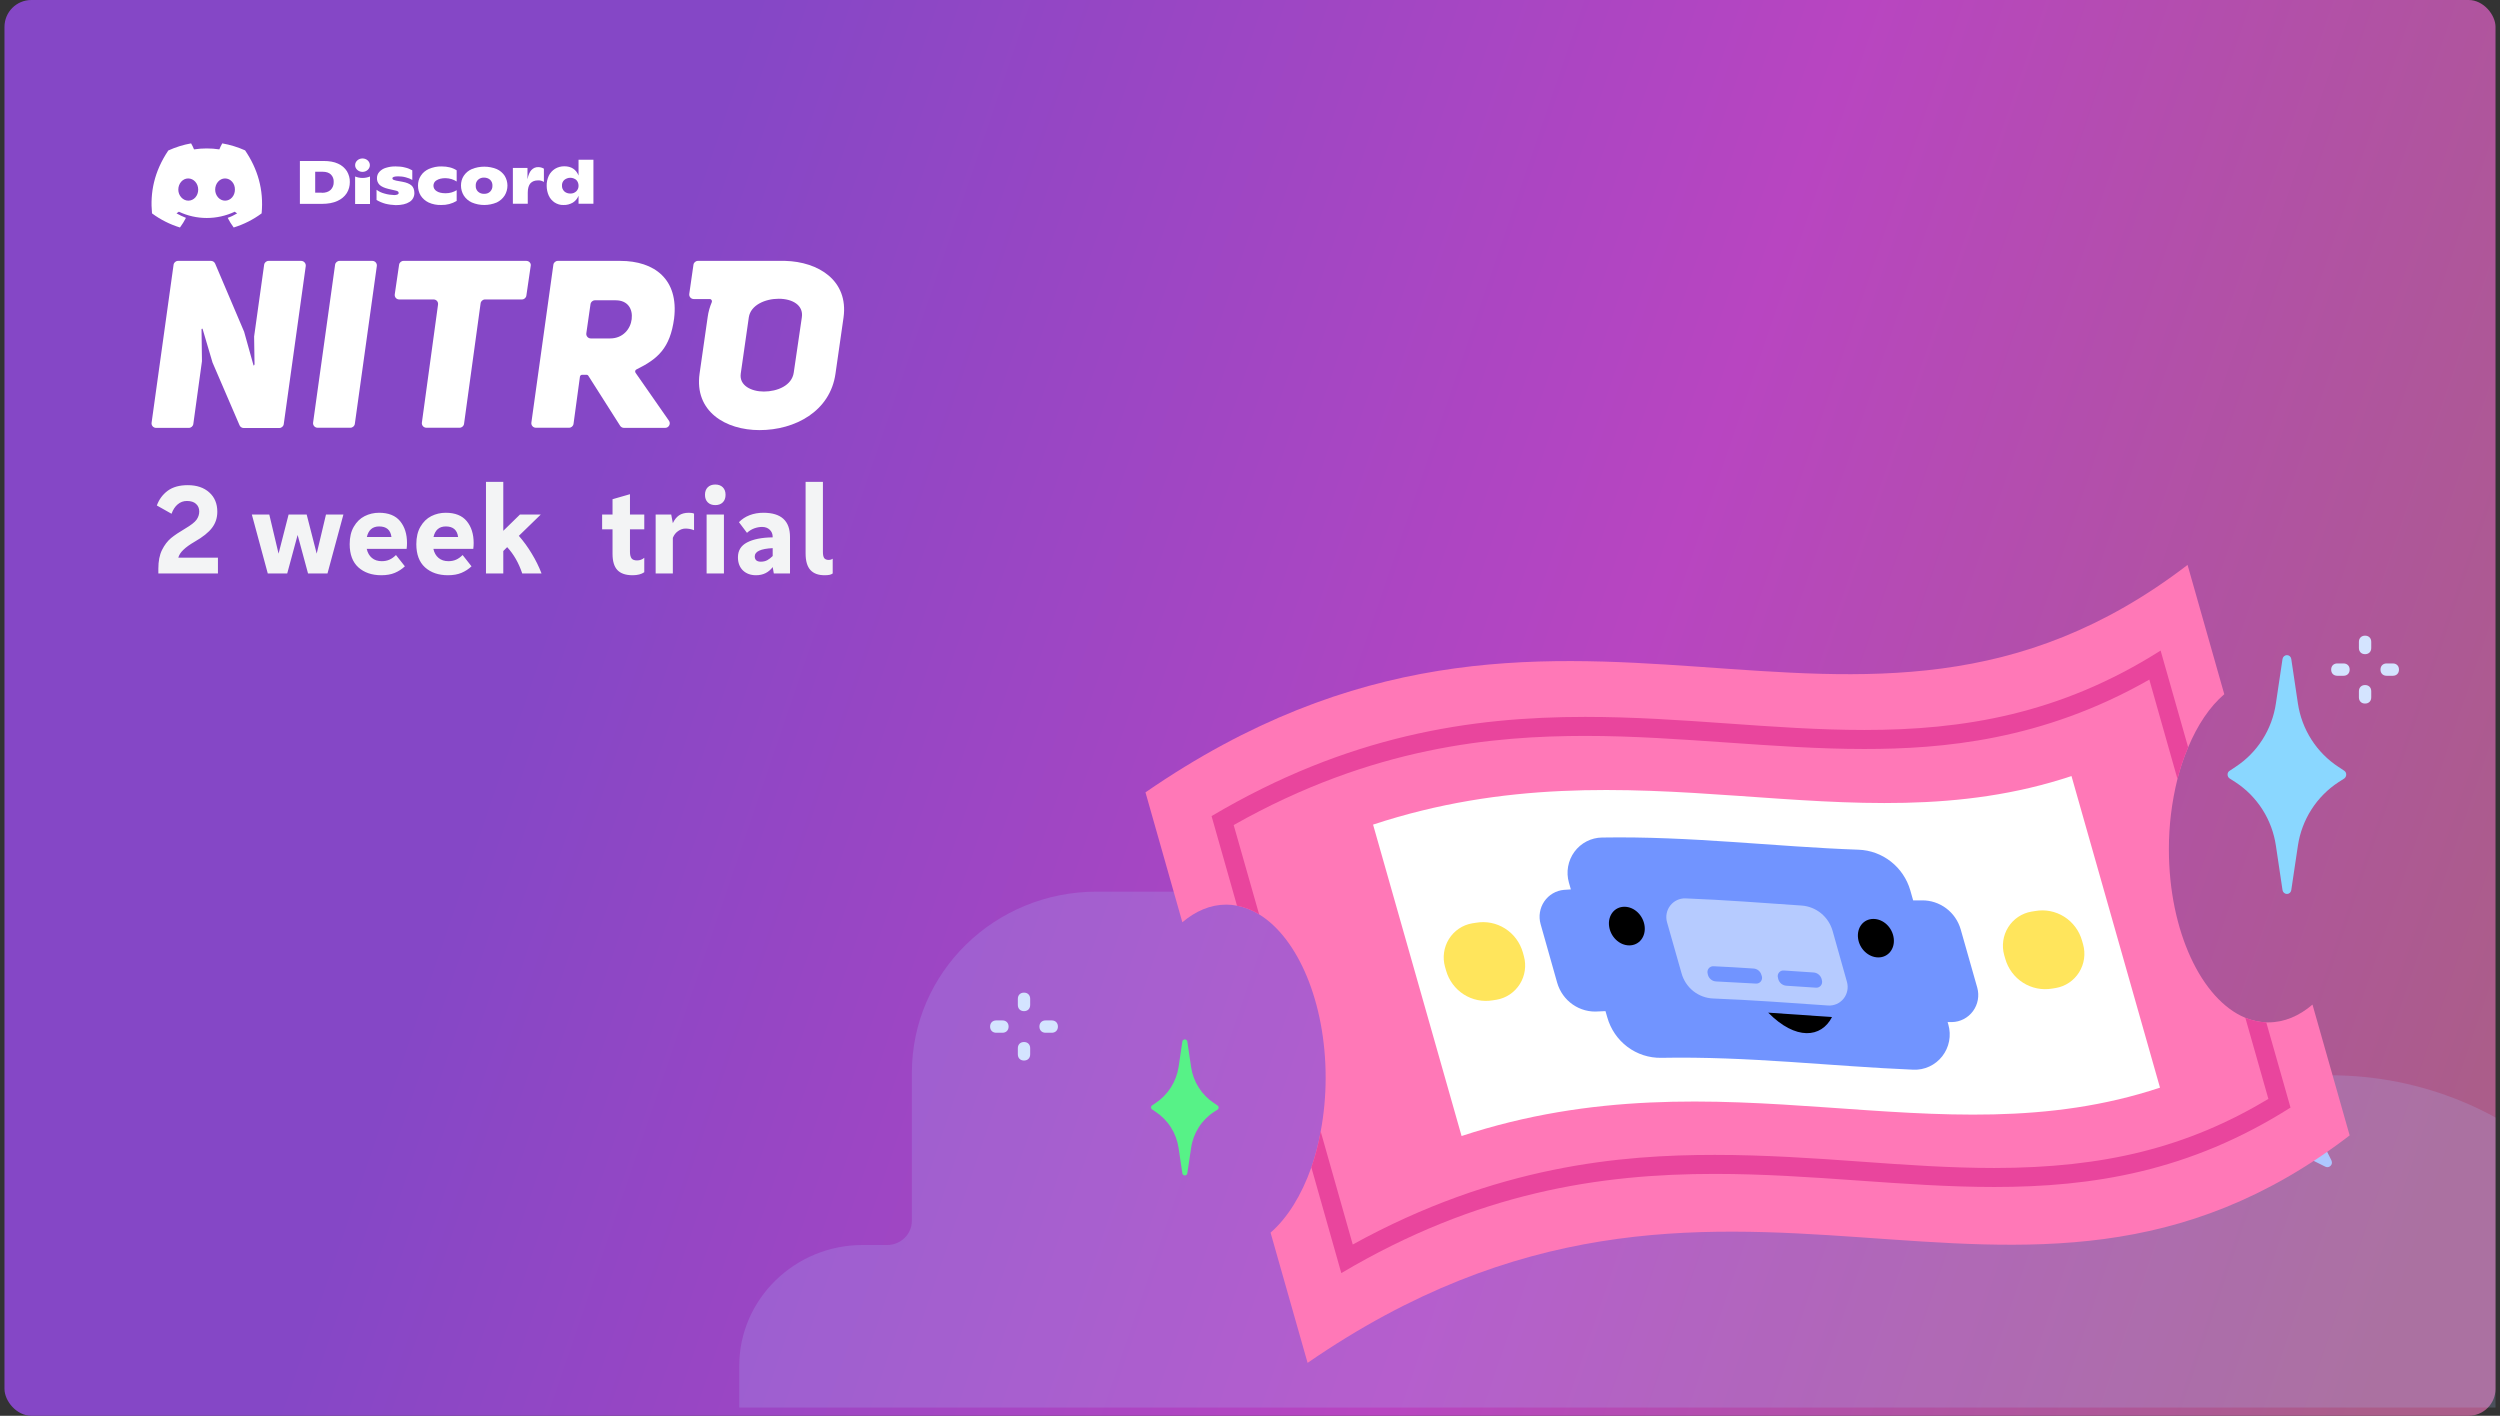 <svg xmlns="http://www.w3.org/2000/svg" width="279" height="158" viewBox="0 0 279 158" fill="none">
  <rect x="0" y="0" width="279" height="158" fill="#333333" stroke="none"/>
  <g clip-path="url(#clip0_13_1725)">
    <rect x="0.5" width="278" height="158" rx="3" fill="url(#paint0_linear_13_1725)" />
    <path
      d="M87.62 29.115H77.886C77.637 29.115 77.42 29.302 77.389 29.552L76.923 32.795C76.876 33.092 77.109 33.373 77.42 33.373H79.205C79.392 33.373 79.5 33.56 79.438 33.716C79.221 34.23 79.05 34.807 78.972 35.415L78.072 41.7C77.482 45.91 80.96 48 84.763 48C88.738 48 92.65 45.895 93.24 41.7L94.141 35.415C94.7 31.298 91.331 29.209 87.62 29.115ZM89.483 35.431L88.583 41.575C88.381 43.026 86.751 43.696 85.245 43.696C83.847 43.696 82.481 43.026 82.667 41.7L83.568 35.415C83.77 34.043 85.4 33.341 86.906 33.341C88.412 33.341 89.7 34.043 89.483 35.431Z"
      fill="white" />
    <path
      d="M33.607 29.115H29.974C29.726 29.115 29.509 29.302 29.477 29.552L28.36 37.552V37.567L28.406 40.655C28.406 40.718 28.36 40.78 28.298 40.795L27.257 37.068V37.053L24.013 29.427C23.935 29.24 23.749 29.115 23.547 29.115H19.867C19.619 29.115 19.402 29.302 19.37 29.552L16.918 47.174C16.871 47.486 17.119 47.751 17.414 47.751H21.078C21.327 47.751 21.544 47.563 21.575 47.314L22.538 40.312V40.297L22.491 36.71L22.6 36.678L23.702 40.406V40.421L26.73 47.454C26.807 47.642 26.994 47.766 27.195 47.766H31.17C31.418 47.766 31.636 47.579 31.667 47.33L34.12 29.708C34.166 29.396 33.918 29.115 33.607 29.115Z"
      fill="white" />
    <path
      d="M41.556 29.115H37.892C37.644 29.115 37.426 29.302 37.395 29.552L34.942 47.158C34.896 47.47 35.144 47.735 35.439 47.735H39.103C39.352 47.735 39.569 47.548 39.6 47.298L42.053 29.692C42.1 29.396 41.867 29.115 41.556 29.115Z"
      fill="white" />
    <path
      d="M58.743 29.115H45.034C44.786 29.115 44.568 29.302 44.537 29.552L44.056 32.842C44.009 33.154 44.242 33.419 44.553 33.419H48.387C48.698 33.419 48.931 33.684 48.884 33.996L47.083 47.158C47.037 47.47 47.285 47.735 47.58 47.735H51.291C51.539 47.735 51.757 47.548 51.788 47.298L53.635 33.856C53.666 33.606 53.883 33.419 54.132 33.419H58.246C58.495 33.419 58.712 33.232 58.743 32.983L59.224 29.692C59.302 29.396 59.053 29.115 58.743 29.115Z"
      fill="white" />
    <path
      d="M69.222 29.115H62.252C62.003 29.115 61.786 29.302 61.755 29.552L59.302 47.158C59.255 47.47 59.504 47.735 59.799 47.735H63.509C63.758 47.735 63.975 47.548 64.006 47.298L64.72 42.043C64.736 41.918 64.844 41.825 64.969 41.825H65.45C65.543 41.825 65.621 41.871 65.667 41.95L69.207 47.517C69.3 47.657 69.455 47.751 69.642 47.751H74.237C74.641 47.751 74.889 47.283 74.656 46.955L70.93 41.606C70.837 41.482 70.884 41.294 71.023 41.232C73.399 40.062 74.781 38.877 75.231 35.54C75.759 31.174 73.042 29.115 69.222 29.115ZM70.496 35.618C70.371 36.694 69.533 37.77 68.089 37.77H65.931C65.621 37.77 65.388 37.489 65.434 37.193L65.9 33.95C65.931 33.7 66.148 33.513 66.397 33.513H68.71C70.076 33.513 70.635 34.495 70.496 35.618Z"
      fill="white" />
    <path
      d="M33.468 17.965H36.107C36.743 17.965 37.287 18.058 37.721 18.261C38.125 18.433 38.467 18.729 38.715 19.103C38.932 19.477 39.057 19.898 39.041 20.32C39.041 20.756 38.932 21.177 38.7 21.552C38.451 21.941 38.079 22.238 37.659 22.425C37.194 22.643 36.604 22.752 35.92 22.752H33.468V17.965V17.965ZM35.905 21.52C36.34 21.52 36.666 21.411 36.899 21.193C37.132 20.959 37.256 20.647 37.24 20.304C37.256 19.992 37.147 19.696 36.93 19.477C36.728 19.275 36.417 19.166 35.998 19.166H35.175V21.505H35.905V21.52Z"
      fill="white" />
    <path
      d="M43.016 22.737C42.674 22.643 42.333 22.503 42.022 22.316V21.177C42.286 21.38 42.596 21.52 42.907 21.599C43.264 21.708 43.621 21.754 43.994 21.77C44.118 21.77 44.242 21.754 44.366 21.708C44.444 21.661 44.49 21.614 44.49 21.552C44.49 21.489 44.475 21.427 44.428 21.38C44.351 21.318 44.258 21.287 44.164 21.271L43.357 21.084C42.891 20.975 42.565 20.819 42.364 20.632C42.162 20.429 42.053 20.148 42.069 19.867C42.069 19.618 42.162 19.368 42.333 19.181C42.534 18.963 42.783 18.807 43.062 18.729C43.419 18.62 43.792 18.558 44.18 18.573C44.537 18.573 44.879 18.604 45.22 18.698C45.5 18.76 45.764 18.869 46.012 19.01V20.086C45.779 19.945 45.531 19.852 45.282 19.79C45.003 19.712 44.708 19.68 44.428 19.68C44.009 19.68 43.792 19.758 43.792 19.899C43.792 19.961 43.823 20.023 43.885 20.055C43.994 20.101 44.118 20.133 44.242 20.164L44.925 20.288C45.36 20.366 45.702 20.507 45.919 20.694C46.136 20.881 46.245 21.177 46.245 21.552C46.245 21.957 46.043 22.331 45.702 22.534C45.344 22.768 44.832 22.893 44.164 22.893C43.776 22.877 43.388 22.83 43.016 22.737Z"
      fill="white" />
    <path
      d="M47.828 22.597C47.471 22.425 47.161 22.16 46.944 21.817C46.742 21.489 46.649 21.099 46.649 20.71C46.649 20.32 46.742 19.945 46.959 19.618C47.176 19.275 47.487 19.025 47.859 18.854C48.31 18.667 48.791 18.558 49.272 18.573C49.956 18.573 50.514 18.713 50.965 19.01V20.257C50.794 20.148 50.608 20.055 50.406 19.992C50.188 19.93 49.956 19.883 49.723 19.883C49.303 19.883 48.977 19.961 48.729 20.117C48.387 20.304 48.279 20.725 48.465 21.068C48.527 21.177 48.62 21.271 48.729 21.333C48.962 21.489 49.288 21.567 49.738 21.567C49.971 21.567 50.188 21.536 50.406 21.474C50.608 21.411 50.794 21.333 50.965 21.224V22.425C50.437 22.737 49.847 22.893 49.241 22.877C48.76 22.893 48.263 22.799 47.828 22.597Z"
      fill="white" />
    <path
      d="M52.657 22.597C52.284 22.425 51.974 22.16 51.756 21.817C51.555 21.489 51.446 21.099 51.446 20.71C51.446 20.32 51.539 19.945 51.756 19.618C51.974 19.291 52.284 19.025 52.657 18.869C53.542 18.511 54.551 18.511 55.436 18.869C55.793 19.025 56.103 19.291 56.321 19.618C56.523 19.945 56.631 20.335 56.631 20.71C56.631 21.099 56.523 21.489 56.321 21.817C56.103 22.16 55.793 22.425 55.436 22.597C54.535 22.971 53.542 22.971 52.657 22.597ZM54.706 21.38C54.877 21.209 54.97 20.959 54.955 20.725C54.97 20.476 54.877 20.242 54.706 20.07C54.52 19.899 54.272 19.821 54.023 19.821C53.775 19.805 53.526 19.899 53.34 20.07C53.169 20.242 53.076 20.476 53.092 20.725C53.076 20.975 53.169 21.209 53.34 21.38C53.526 21.552 53.775 21.645 54.023 21.63C54.287 21.645 54.535 21.552 54.706 21.38Z"
      fill="white" />
    <path
      d="M60.699 18.823V20.304C60.497 20.179 60.264 20.117 60.032 20.133C59.674 20.133 59.395 20.242 59.193 20.46C59.007 20.678 58.898 21.021 58.898 21.489V22.737H57.237V18.745H58.867V20.008C58.96 19.54 59.1 19.197 59.302 18.979C59.504 18.76 59.783 18.636 60.078 18.651C60.295 18.651 60.513 18.713 60.699 18.823Z"
      fill="white" />
    <path
      d="M66.226 17.825V22.737H64.565V21.848C64.441 22.16 64.208 22.44 63.928 22.612C63.602 22.799 63.245 22.893 62.873 22.877C62.531 22.893 62.189 22.784 61.894 22.596C61.615 22.409 61.382 22.144 61.242 21.832C61.087 21.489 61.01 21.115 61.01 20.741C60.994 20.351 61.087 19.961 61.242 19.618C61.398 19.29 61.646 19.025 61.941 18.838C62.252 18.651 62.609 18.557 62.966 18.557C63.758 18.557 64.285 18.901 64.565 19.587V17.825H66.226ZM64.316 21.349C64.487 21.177 64.58 20.943 64.565 20.709C64.565 20.476 64.472 20.242 64.316 20.086C63.928 19.758 63.369 19.758 62.966 20.086C62.795 20.257 62.702 20.476 62.717 20.709C62.702 20.943 62.795 21.177 62.966 21.349C63.152 21.52 63.385 21.598 63.633 21.598C63.897 21.614 64.13 21.52 64.316 21.349Z"
      fill="white" />
    <path
      d="M27.351 16.78C26.543 16.421 25.689 16.156 24.805 16C24.68 16.218 24.572 16.437 24.479 16.671C23.547 16.53 22.584 16.53 21.653 16.671C21.56 16.437 21.451 16.218 21.327 16C20.457 16.156 19.604 16.421 18.781 16.795C17.182 19.181 16.747 21.505 16.964 23.813C17.911 24.515 18.967 25.045 20.085 25.388C20.333 25.045 20.566 24.686 20.753 24.312C20.395 24.172 20.038 24 19.697 23.813C19.79 23.75 19.867 23.688 19.961 23.626C21.932 24.561 24.215 24.561 26.202 23.626C26.279 23.688 26.373 23.766 26.466 23.813C26.124 24.016 25.783 24.187 25.41 24.312C25.596 24.686 25.829 25.045 26.078 25.388C27.195 25.045 28.251 24.515 29.198 23.813C29.447 21.146 28.748 18.838 27.351 16.78ZM21.016 22.394C20.411 22.394 19.899 21.832 19.899 21.162C19.899 20.491 20.38 19.914 21.001 19.914C21.622 19.914 22.119 20.476 22.119 21.162C22.119 21.848 21.637 22.394 21.016 22.394ZM25.115 22.394C24.51 22.394 24.013 21.832 24.013 21.162C24.013 20.491 24.494 19.914 25.115 19.914C25.736 19.914 26.233 20.476 26.217 21.162C26.217 21.848 25.736 22.394 25.115 22.394Z"
      fill="white" />
    <path
      d="M40.454 19.181C40.908 19.181 41.277 18.846 41.277 18.433C41.277 18.019 40.908 17.684 40.454 17.684C39.999 17.684 39.631 18.019 39.631 18.433C39.631 18.846 39.999 19.181 40.454 19.181Z"
      fill="white" />
    <path d="M39.631 19.696C40.159 19.914 40.764 19.914 41.292 19.696V22.768H39.631V19.696Z" fill="white" />
    <path opacity="0.2"
      d="M113.597 157.077H82.5V152.425C82.5 145.01 88.692 138.943 96.26 138.943H99.012C100.526 138.943 101.764 137.73 101.764 136.247V119.731C101.764 108.54 110.983 99.507 122.404 99.507H158.799C162.308 99.507 165.128 96.743 165.128 93.305V93.036C165.128 85.553 171.32 79.553 178.888 79.553C190.034 79.553 205.583 79.553 216.728 79.553C224.296 79.553 230.488 85.62 230.488 93.036V120H260.003C280.918 120 297.843 136.584 297.843 157.077H113.597Z"
      fill="#AEC7FF" />
    <path
      d="M134.485 90.1L133.591 91.891C133.384 92.304 133.797 92.787 134.279 92.58L136.068 91.684C136.205 91.615 136.343 91.615 136.48 91.684L138.269 92.58C138.682 92.787 139.164 92.373 138.957 91.891L138.063 90.1C137.994 89.962 137.994 89.825 138.063 89.687L138.957 87.896C139.164 87.482 138.751 87 138.269 87.207L136.48 88.102C136.343 88.171 136.205 88.171 136.068 88.102L134.279 87.207C133.866 87 133.384 87.413 133.591 87.896L134.485 89.687C134.554 89.756 134.554 89.962 134.485 90.1Z"
      fill="#AEC7FF" />
    <path
      d="M255.723 127.723L254.829 129.514C254.622 129.928 255.035 130.41 255.517 130.203L257.306 129.308C257.443 129.239 257.581 129.239 257.718 129.308L259.507 130.203C259.92 130.41 260.402 129.996 260.195 129.514L259.301 127.723C259.232 127.585 259.232 127.448 259.301 127.31L260.195 125.519C260.402 125.106 259.989 124.623 259.507 124.83L257.718 125.726C257.581 125.794 257.443 125.794 257.306 125.726L255.517 124.83C255.104 124.623 254.622 125.037 254.829 125.519L255.723 127.31C255.792 127.379 255.792 127.585 255.723 127.723Z"
      fill="#AEC7FF" />
    <path
      d="M114.279 112.845C113.866 112.845 113.591 112.569 113.591 112.156V111.467C113.591 111.054 113.866 110.778 114.279 110.778C114.691 110.778 114.967 111.054 114.967 111.467V112.156C114.967 112.569 114.691 112.845 114.279 112.845Z"
      fill="#D4E4FF" />
    <path
      d="M114.279 118.356C113.866 118.356 113.591 118.08 113.591 117.667V116.978C113.591 116.565 113.866 116.289 114.279 116.289C114.692 116.289 114.967 116.565 114.967 116.978V117.667C114.967 118.08 114.692 118.356 114.279 118.356Z"
      fill="#D4E4FF" />
    <path
      d="M115.999 114.567C115.999 114.154 116.274 113.878 116.687 113.878H117.375C117.787 113.878 118.063 114.154 118.063 114.567C118.063 114.98 117.787 115.256 117.375 115.256H116.687C116.274 115.256 115.999 114.98 115.999 114.567Z"
      fill="#D4E4FF" />
    <path
      d="M110.495 114.567C110.495 114.154 110.77 113.878 111.183 113.878H111.871C112.283 113.878 112.559 114.154 112.559 114.567C112.559 114.98 112.283 115.256 111.871 115.256H111.183C110.77 115.256 110.495 114.98 110.495 114.567Z"
      fill="#D4E4FF" />
    <path
      d="M263.942 73.006C263.529 73.006 263.254 72.731 263.254 72.318V71.629C263.254 71.215 263.529 70.94 263.942 70.94C264.355 70.94 264.63 71.215 264.63 71.629V72.318C264.63 72.731 264.355 73.006 263.942 73.006Z"
      fill="#D4E4FF" />
    <path
      d="M263.942 78.517C263.529 78.517 263.254 78.242 263.254 77.828V77.14C263.254 76.726 263.529 76.451 263.942 76.451C264.355 76.451 264.63 76.726 264.63 77.14V77.828C264.63 78.242 264.355 78.517 263.942 78.517Z"
      fill="#D4E4FF" />
    <path
      d="M265.662 74.729C265.662 74.315 265.937 74.04 266.35 74.04H267.038C267.451 74.04 267.726 74.315 267.726 74.729C267.726 75.142 267.451 75.417 267.038 75.417H266.35C265.937 75.417 265.662 75.142 265.662 74.729Z"
      fill="#D4E4FF" />
    <path
      d="M260.158 74.729C260.158 74.315 260.433 74.04 260.846 74.04H261.534C261.947 74.04 262.222 74.315 262.222 74.729C262.222 75.142 261.947 75.417 261.534 75.417H260.846C260.433 75.417 260.158 75.142 260.158 74.729Z"
      fill="#D4E4FF" />
    <g clip-path="url(#clip1_13_1725)">
      <path
        d="M262.222 126.712C224.661 155.491 192.828 119.785 145.927 152.095L141.795 137.562C143.676 135.932 145.255 133.385 146.347 130.278C146.799 128.972 147.147 127.632 147.389 126.271C147.757 124.295 147.943 122.288 147.943 120.278C147.943 111.839 144.835 104.674 140.518 102.043C139.759 101.574 138.922 101.246 138.049 101.075C137.651 100.993 137.245 100.954 136.839 100.956C135.092 100.956 133.429 101.669 131.951 102.926L127.835 88.426C174.736 56.099 206.569 91.822 244.131 63.044L248.229 77.475C246.617 78.85 245.239 80.905 244.198 83.4C243.707 84.544 243.309 85.725 243.005 86.932C242.365 89.502 242.043 92.143 242.048 94.793C242.048 103.91 245.693 111.568 250.581 113.588C251.325 113.89 252.115 114.062 252.916 114.097H253.151C254.915 114.097 256.595 113.384 258.073 112.111L262.222 126.712Z"
        fill="#FF78B7" />
      <path
        d="M241.056 121.381C216.128 129.667 192.392 117.154 163.112 126.78L153.234 92.026C182.514 82.382 206.25 94.895 231.179 86.609L241.056 121.381Z"
        fill="white" />
      <path
        d="M220.663 110.226L218.815 103.724C218.545 102.784 217.979 101.959 217.203 101.374C216.427 100.789 215.483 100.475 214.515 100.481H213.507L213.188 99.36C212.818 98.087 212.061 96.963 211.023 96.15C209.986 95.336 208.722 94.873 207.409 94.827C198.137 94.504 188.713 93.299 178.785 93.469C178.185 93.477 177.596 93.624 177.062 93.9C176.528 94.175 176.065 94.572 175.707 95.058C175.35 95.544 175.108 96.107 175.001 96.703C174.893 97.299 174.924 97.912 175.089 98.494L175.308 99.258L174.535 99.309C174.098 99.347 173.674 99.483 173.295 99.706C172.916 99.928 172.59 100.233 172.341 100.599C172.092 100.964 171.927 101.38 171.856 101.818C171.785 102.255 171.81 102.703 171.931 103.129L173.779 109.666C174.063 110.659 174.678 111.521 175.521 112.106C176.363 112.691 177.38 112.963 178.398 112.875L179.171 112.841L179.373 113.537C179.743 114.854 180.533 116.011 181.62 116.828C182.708 117.645 184.032 118.076 185.387 118.053C195.146 117.867 204.419 119.004 213.524 119.378C214.141 119.405 214.757 119.283 215.319 119.022C215.88 118.762 216.373 118.37 216.755 117.879C217.138 117.388 217.399 116.812 217.518 116.199C217.636 115.586 217.609 114.953 217.438 114.352L217.354 114.064H217.841C218.298 114.055 218.746 113.94 219.152 113.729C219.558 113.518 219.911 113.215 220.184 112.845C220.456 112.474 220.641 112.046 220.724 111.592C220.807 111.138 220.786 110.671 220.663 110.226Z"
        fill="#7194FF" />
      <path
        d="M252.916 114.097C252.115 114.062 251.325 113.89 250.581 113.588L253.151 122.638C244.147 128.037 234.891 130.346 222.545 130.346C217.639 130.346 212.768 130.006 207.611 129.633C202.454 129.259 196.944 128.886 191.367 128.886C180.918 128.886 166.992 130.057 150.967 138.886L147.389 126.271C147.147 127.632 146.799 128.972 146.347 130.278L149.69 142.078C164.909 133.062 178.55 131.008 191.367 131.008C202.185 131.008 212.432 132.468 222.545 132.468C233.514 132.468 244.349 130.753 255.621 123.605L252.916 114.097ZM176.903 82.127C182.313 82.127 187.671 82.518 192.845 82.874C198.019 83.231 202.991 83.587 208.048 83.587C216.648 83.587 227.903 82.671 239.864 75.845L243.005 86.932C243.309 85.725 243.707 84.544 244.198 83.401L241.124 72.602C229.852 79.75 219.017 81.465 208.048 81.465C197.918 81.465 187.705 80.005 176.903 80.005C164.069 80.005 150.412 82.076 135.21 91.075L138.049 101.075C138.922 101.246 139.759 101.574 140.518 102.043L137.679 92.076C153.218 83.282 166.757 82.144 176.903 82.127Z"
        fill="#E9459D" />
      <path
        d="M203.999 112.213C199.8 111.924 195.533 111.602 191.199 111.432C190.386 111.403 189.604 111.112 188.966 110.602C188.328 110.092 187.869 109.389 187.654 108.596L186.042 102.926C185.951 102.608 185.936 102.273 185.999 101.949C186.061 101.624 186.199 101.319 186.401 101.059C186.602 100.799 186.862 100.591 187.159 100.452C187.456 100.313 187.781 100.247 188.108 100.26C192.492 100.43 196.81 100.769 201.043 101.058C201.841 101.111 202.603 101.412 203.226 101.919C203.848 102.427 204.3 103.116 204.52 103.893L206.116 109.564C206.209 109.885 206.224 110.225 206.159 110.553C206.094 110.881 205.952 111.188 205.744 111.449C205.536 111.709 205.268 111.914 204.964 112.048C204.661 112.181 204.329 112.237 203.999 112.213Z"
        fill="#B6CBFF" />
      <path
        d="M196.625 108.953C196.652 109.052 196.655 109.156 196.634 109.257C196.613 109.357 196.569 109.451 196.505 109.531C196.441 109.611 196.359 109.674 196.266 109.715C196.172 109.756 196.071 109.774 195.97 109.768L191.535 109.53C191.326 109.525 191.124 109.453 190.959 109.325C190.793 109.197 190.671 109.019 190.611 108.817L190.577 108.664C190.548 108.566 190.542 108.461 190.56 108.36C190.579 108.259 190.621 108.163 190.684 108.082C190.746 108 190.827 107.935 190.92 107.892C191.012 107.848 191.114 107.828 191.216 107.832C192.711 107.9 194.206 107.985 195.684 108.087C195.888 108.097 196.083 108.171 196.243 108.299C196.402 108.427 196.518 108.602 196.574 108.8L196.625 108.953ZM203.327 109.411L203.294 109.259C203.236 109.06 203.12 108.884 202.961 108.753C202.802 108.623 202.608 108.544 202.403 108.529L199.077 108.308C198.975 108.297 198.871 108.313 198.776 108.353C198.681 108.393 198.597 108.456 198.532 108.537C198.467 108.618 198.423 108.713 198.404 108.816C198.385 108.918 198.391 109.024 198.422 109.123L198.456 109.276C198.513 109.474 198.629 109.651 198.788 109.781C198.947 109.911 199.142 109.99 199.346 110.006L202.672 110.226C202.774 110.233 202.875 110.215 202.968 110.173C203.061 110.132 203.143 110.069 203.207 109.989C203.271 109.91 203.316 109.816 203.336 109.715C203.357 109.615 203.354 109.51 203.327 109.411V109.411Z"
        fill="#7194FF" />
      <path
        d="M183.539 103.35C183.69 104.539 182.934 105.506 181.825 105.506C180.717 105.506 179.726 104.539 179.574 103.35C179.423 102.162 180.179 101.194 181.288 101.194C182.397 101.194 183.388 102.162 183.539 103.35ZM211.34 104.708C211.189 103.503 210.181 102.552 209.072 102.552C207.964 102.552 207.208 103.503 207.359 104.708C207.51 105.914 208.535 106.848 209.627 106.848C210.719 106.848 211.491 105.897 211.34 104.708ZM204.453 113.503L197.33 113.011C200.421 116.135 203.26 115.829 204.453 113.503Z"
        fill="black" />
      <path
        d="M229.432 110.26L229.012 110.328C227.889 110.519 226.735 110.285 225.772 109.671C224.808 109.058 224.102 108.107 223.788 107.001L223.67 106.593C223.523 106.071 223.487 105.524 223.564 104.987C223.641 104.45 223.829 103.936 224.116 103.478C224.403 103.019 224.782 102.627 225.229 102.328C225.677 102.028 226.181 101.826 226.711 101.737L227.131 101.669C228.252 101.47 229.407 101.698 230.372 102.31C231.337 102.921 232.044 103.873 232.355 104.98L232.472 105.388C232.619 105.91 232.655 106.458 232.579 106.996C232.502 107.534 232.314 108.05 232.028 108.509C231.741 108.969 231.361 109.362 230.914 109.664C230.467 109.966 229.962 110.169 229.432 110.26V110.26ZM169.949 106.287C169.634 105.182 168.927 104.233 167.963 103.622C166.999 103.011 165.846 102.781 164.725 102.977L164.288 103.045C163.76 103.136 163.257 103.339 162.812 103.639C162.367 103.94 161.989 104.332 161.704 104.79C161.419 105.249 161.232 105.762 161.156 106.298C161.081 106.834 161.117 107.38 161.264 107.9L161.382 108.308C161.693 109.413 162.396 110.363 163.356 110.977C164.317 111.591 165.468 111.826 166.589 111.636L167.026 111.568C167.554 111.476 168.057 111.273 168.503 110.973C168.949 110.672 169.327 110.28 169.614 109.823C169.9 109.365 170.089 108.852 170.167 108.316C170.245 107.78 170.211 107.234 170.066 106.712L169.949 106.287Z"
        fill="#FFE55C" />
      <path
        d="M260.979 85.591C259.768 84.801 258.737 83.76 257.955 82.536C257.173 81.313 256.658 79.934 256.444 78.494L255.705 73.536C255.688 73.418 255.63 73.309 255.54 73.231C255.451 73.153 255.336 73.111 255.217 73.112C255.1 73.114 254.987 73.158 254.898 73.235C254.809 73.313 254.75 73.419 254.73 73.536L253.991 78.494C253.781 79.934 253.27 81.312 252.49 82.536C251.711 83.76 250.682 84.801 249.472 85.591L248.834 86.015C248.762 86.055 248.702 86.114 248.661 86.186C248.619 86.258 248.598 86.34 248.599 86.423V86.457C248.6 86.542 248.622 86.625 248.663 86.699C248.704 86.773 248.763 86.836 248.834 86.881L249.472 87.289C250.682 88.078 251.711 89.12 252.49 90.344C253.27 91.568 253.781 92.946 253.991 94.386L254.73 99.343C254.75 99.46 254.809 99.567 254.898 99.644C254.987 99.722 255.1 99.765 255.217 99.768C255.336 99.769 255.451 99.726 255.54 99.648C255.63 99.57 255.688 99.462 255.705 99.343L256.444 94.386C256.658 92.945 257.173 91.567 257.955 90.343C258.737 89.119 259.768 88.078 260.979 87.289L261.618 86.881C261.685 86.833 261.739 86.769 261.777 86.695C261.815 86.622 261.835 86.54 261.836 86.457V86.423C261.837 86.342 261.818 86.262 261.779 86.19C261.741 86.119 261.685 86.059 261.618 86.015L260.979 85.591Z"
        fill="#8AD7FF" />
      <path
        d="M135.495 123.113C134.807 122.663 134.222 122.07 133.779 121.373C133.336 120.676 133.045 119.892 132.925 119.072L132.505 116.237C132.497 116.168 132.463 116.105 132.409 116.06C132.356 116.016 132.288 115.994 132.22 115.999C132.154 115.999 132.09 116.022 132.041 116.066C131.991 116.11 131.959 116.171 131.951 116.237L131.531 119.072C131.405 119.891 131.109 120.675 130.663 121.371C130.217 122.067 129.632 122.661 128.944 123.113L128.591 123.351C128.55 123.375 128.516 123.409 128.492 123.451C128.469 123.493 128.456 123.54 128.457 123.588V123.588C128.458 123.636 128.471 123.683 128.494 123.724C128.518 123.766 128.551 123.801 128.591 123.826L128.944 124.064C129.637 124.515 130.226 125.11 130.672 125.81C131.118 126.51 131.411 127.298 131.531 128.122L131.951 130.94C131.959 131.006 131.991 131.067 132.041 131.111C132.09 131.154 132.154 131.178 132.22 131.178V131.178C132.288 131.183 132.356 131.161 132.409 131.116C132.463 131.072 132.497 131.009 132.505 130.94L132.925 128.122C133.04 127.301 133.33 126.515 133.773 125.817C134.217 125.12 134.804 124.527 135.495 124.081L135.865 123.843C135.905 123.818 135.938 123.783 135.962 123.741C135.985 123.7 135.998 123.653 135.999 123.605V123.605C136 123.557 135.988 123.51 135.964 123.468C135.94 123.426 135.906 123.392 135.865 123.368L135.495 123.113Z"
        fill="#57F287" />
    </g>
    <path
      d="M24.322 62.236V64H17.672V63.454C17.672 62.623 17.807 61.933 18.078 61.382C18.358 60.822 18.694 60.379 19.086 60.052C19.487 59.725 20.015 59.371 20.668 58.988C21.303 58.615 21.723 58.288 21.928 58.008C22.133 57.719 22.236 57.411 22.236 57.084C22.236 56.729 22.115 56.445 21.872 56.23C21.639 56.015 21.298 55.908 20.85 55.908C20.467 55.908 20.127 56.034 19.828 56.286C19.539 56.529 19.31 56.879 19.142 57.336L17.504 56.412C17.747 55.74 18.148 55.194 18.708 54.774C19.277 54.354 20.024 54.144 20.948 54.144C21.956 54.144 22.759 54.415 23.356 54.956C23.953 55.488 24.252 56.207 24.252 57.112C24.252 57.793 24.056 58.391 23.664 58.904C23.281 59.417 22.633 59.935 21.718 60.458C21.186 60.766 20.771 61.065 20.472 61.354C20.173 61.634 19.982 61.928 19.898 62.236H24.322ZM32.053 64H29.884L28.105 57.42H30.052L31.087 61.788L32.208 57.42H34.224L35.343 61.788L36.38 57.42H38.325L36.547 64H34.377L33.215 59.702L32.053 64ZM42.552 64.196C41.498 64.196 40.644 63.902 39.99 63.314C39.346 62.726 39.024 61.863 39.024 60.724C39.024 59.949 39.178 59.301 39.486 58.778C39.794 58.246 40.196 57.854 40.69 57.602C41.194 57.35 41.731 57.224 42.3 57.224C43.355 57.224 44.139 57.537 44.652 58.162C45.166 58.787 45.422 59.599 45.422 60.598C45.422 60.813 45.408 61.032 45.38 61.256H40.928C41.022 61.685 41.213 62.021 41.502 62.264C41.791 62.507 42.16 62.628 42.608 62.628C42.925 62.628 43.21 62.572 43.462 62.46C43.714 62.348 43.957 62.175 44.19 61.942L45.184 63.202C44.858 63.51 44.484 63.753 44.064 63.93C43.644 64.107 43.14 64.196 42.552 64.196ZM43.686 59.926C43.584 59.142 43.126 58.75 42.314 58.75C41.941 58.75 41.638 58.853 41.404 59.058C41.18 59.263 41.026 59.553 40.942 59.926H43.686ZM49.99 64.196C48.935 64.196 48.081 63.902 47.428 63.314C46.784 62.726 46.462 61.863 46.462 60.724C46.462 59.949 46.616 59.301 46.924 58.778C47.232 58.246 47.633 57.854 48.128 57.602C48.632 57.35 49.168 57.224 49.738 57.224C50.792 57.224 51.576 57.537 52.09 58.162C52.603 58.787 52.86 59.599 52.86 60.598C52.86 60.813 52.846 61.032 52.818 61.256H48.366C48.459 61.685 48.65 62.021 48.94 62.264C49.229 62.507 49.598 62.628 50.046 62.628C50.363 62.628 50.648 62.572 50.9 62.46C51.152 62.348 51.394 62.175 51.628 61.942L52.622 63.202C52.295 63.51 51.922 63.753 51.502 63.93C51.082 64.107 50.578 64.196 49.99 64.196ZM51.124 59.926C51.021 59.142 50.564 58.75 49.752 58.75C49.378 58.75 49.075 58.853 48.842 59.058C48.618 59.263 48.464 59.553 48.38 59.926H51.124ZM54.235 64V53.78H56.167V59.24L58.029 57.42H60.353L57.903 59.8C58.435 60.407 58.916 61.069 59.345 61.788C59.784 62.507 60.148 63.244 60.437 64H58.281C57.898 62.843 57.339 61.863 56.601 61.06L56.167 61.494V64H54.235ZM70.599 64.196C69.833 64.196 69.269 64.005 68.905 63.622C68.541 63.239 68.359 62.637 68.359 61.816V59.072H67.197V57.42H68.359V55.712L70.305 55.152V57.42H71.901V59.072H70.305V61.606C70.305 61.905 70.361 62.138 70.473 62.306C70.585 62.465 70.795 62.544 71.103 62.544C71.401 62.544 71.667 62.446 71.901 62.25V63.86C71.583 64.084 71.149 64.196 70.599 64.196ZM73.171 64V57.42H74.907L75.089 58.386C75.266 58.003 75.495 57.714 75.775 57.518C76.064 57.322 76.428 57.224 76.867 57.224C77.137 57.224 77.333 57.257 77.455 57.322V59.17C77.156 59.049 76.839 58.988 76.503 58.988C76.213 58.988 75.938 59.081 75.677 59.268C75.415 59.445 75.219 59.697 75.089 60.024V64H73.171ZM79.824 56.37C79.47 56.37 79.19 56.267 78.984 56.062C78.779 55.857 78.676 55.577 78.676 55.222C78.676 54.867 78.779 54.587 78.984 54.382C79.19 54.177 79.47 54.074 79.824 54.074C80.179 54.074 80.459 54.177 80.664 54.382C80.87 54.587 80.972 54.867 80.972 55.222C80.972 55.577 80.87 55.857 80.664 56.062C80.459 56.267 80.179 56.37 79.824 56.37ZM80.79 64H78.858V57.42H80.79V64ZM84.37 64.196C83.773 64.196 83.288 64.019 82.914 63.664C82.541 63.3 82.354 62.81 82.354 62.194C82.354 61.447 82.69 60.897 83.362 60.542C84.044 60.178 85 59.987 86.232 59.968V59.926C86.232 59.59 86.12 59.319 85.896 59.114C85.682 58.909 85.397 58.806 85.042 58.806C84.772 58.806 84.487 58.857 84.188 58.96C83.899 59.063 83.624 59.231 83.362 59.464L82.466 58.274C82.802 57.929 83.204 57.667 83.67 57.49C84.137 57.313 84.646 57.224 85.196 57.224C87.175 57.224 88.164 58.125 88.164 59.926V64H86.358L86.232 63.286C85.775 63.893 85.154 64.196 84.37 64.196ZM84.902 62.684C85.182 62.684 85.425 62.628 85.63 62.516C85.845 62.395 86.046 62.241 86.232 62.054V61.172C84.898 61.237 84.23 61.545 84.23 62.096C84.23 62.292 84.291 62.441 84.412 62.544C84.534 62.637 84.697 62.684 84.902 62.684ZM92.019 64.196C91.319 64.196 90.792 64 90.437 63.608C90.082 63.216 89.905 62.6 89.905 61.76V53.78H91.837V61.592C91.837 61.909 91.884 62.138 91.977 62.278C92.08 62.418 92.248 62.488 92.481 62.488C92.658 62.488 92.808 62.441 92.929 62.348V64C92.826 64.075 92.705 64.126 92.565 64.154C92.425 64.182 92.243 64.196 92.019 64.196Z"
      fill="#F3F4F5" />
  </g>
  <defs>
    <linearGradient id="paint0_linear_13_1725" x1="70.632" y1="39.672" x2="279.799" y2="111.109"
      gradientUnits="userSpaceOnUse">
      <stop stop-color="#8547C6" />
      <stop offset="0.529" stop-color="#B845C1" />
      <stop offset="1" stop-color="#AB5D8A" />
    </linearGradient>
    <clipPath id="clip0_13_1725">
      <rect width="278" height="158" fill="white" transform="translate(0.5)" />
    </clipPath>
    <clipPath id="clip1_13_1725">
      <rect width="134.387" height="89.052" fill="white" transform="translate(127.835 63.044)" />
    </clipPath>
  </defs>
</svg>